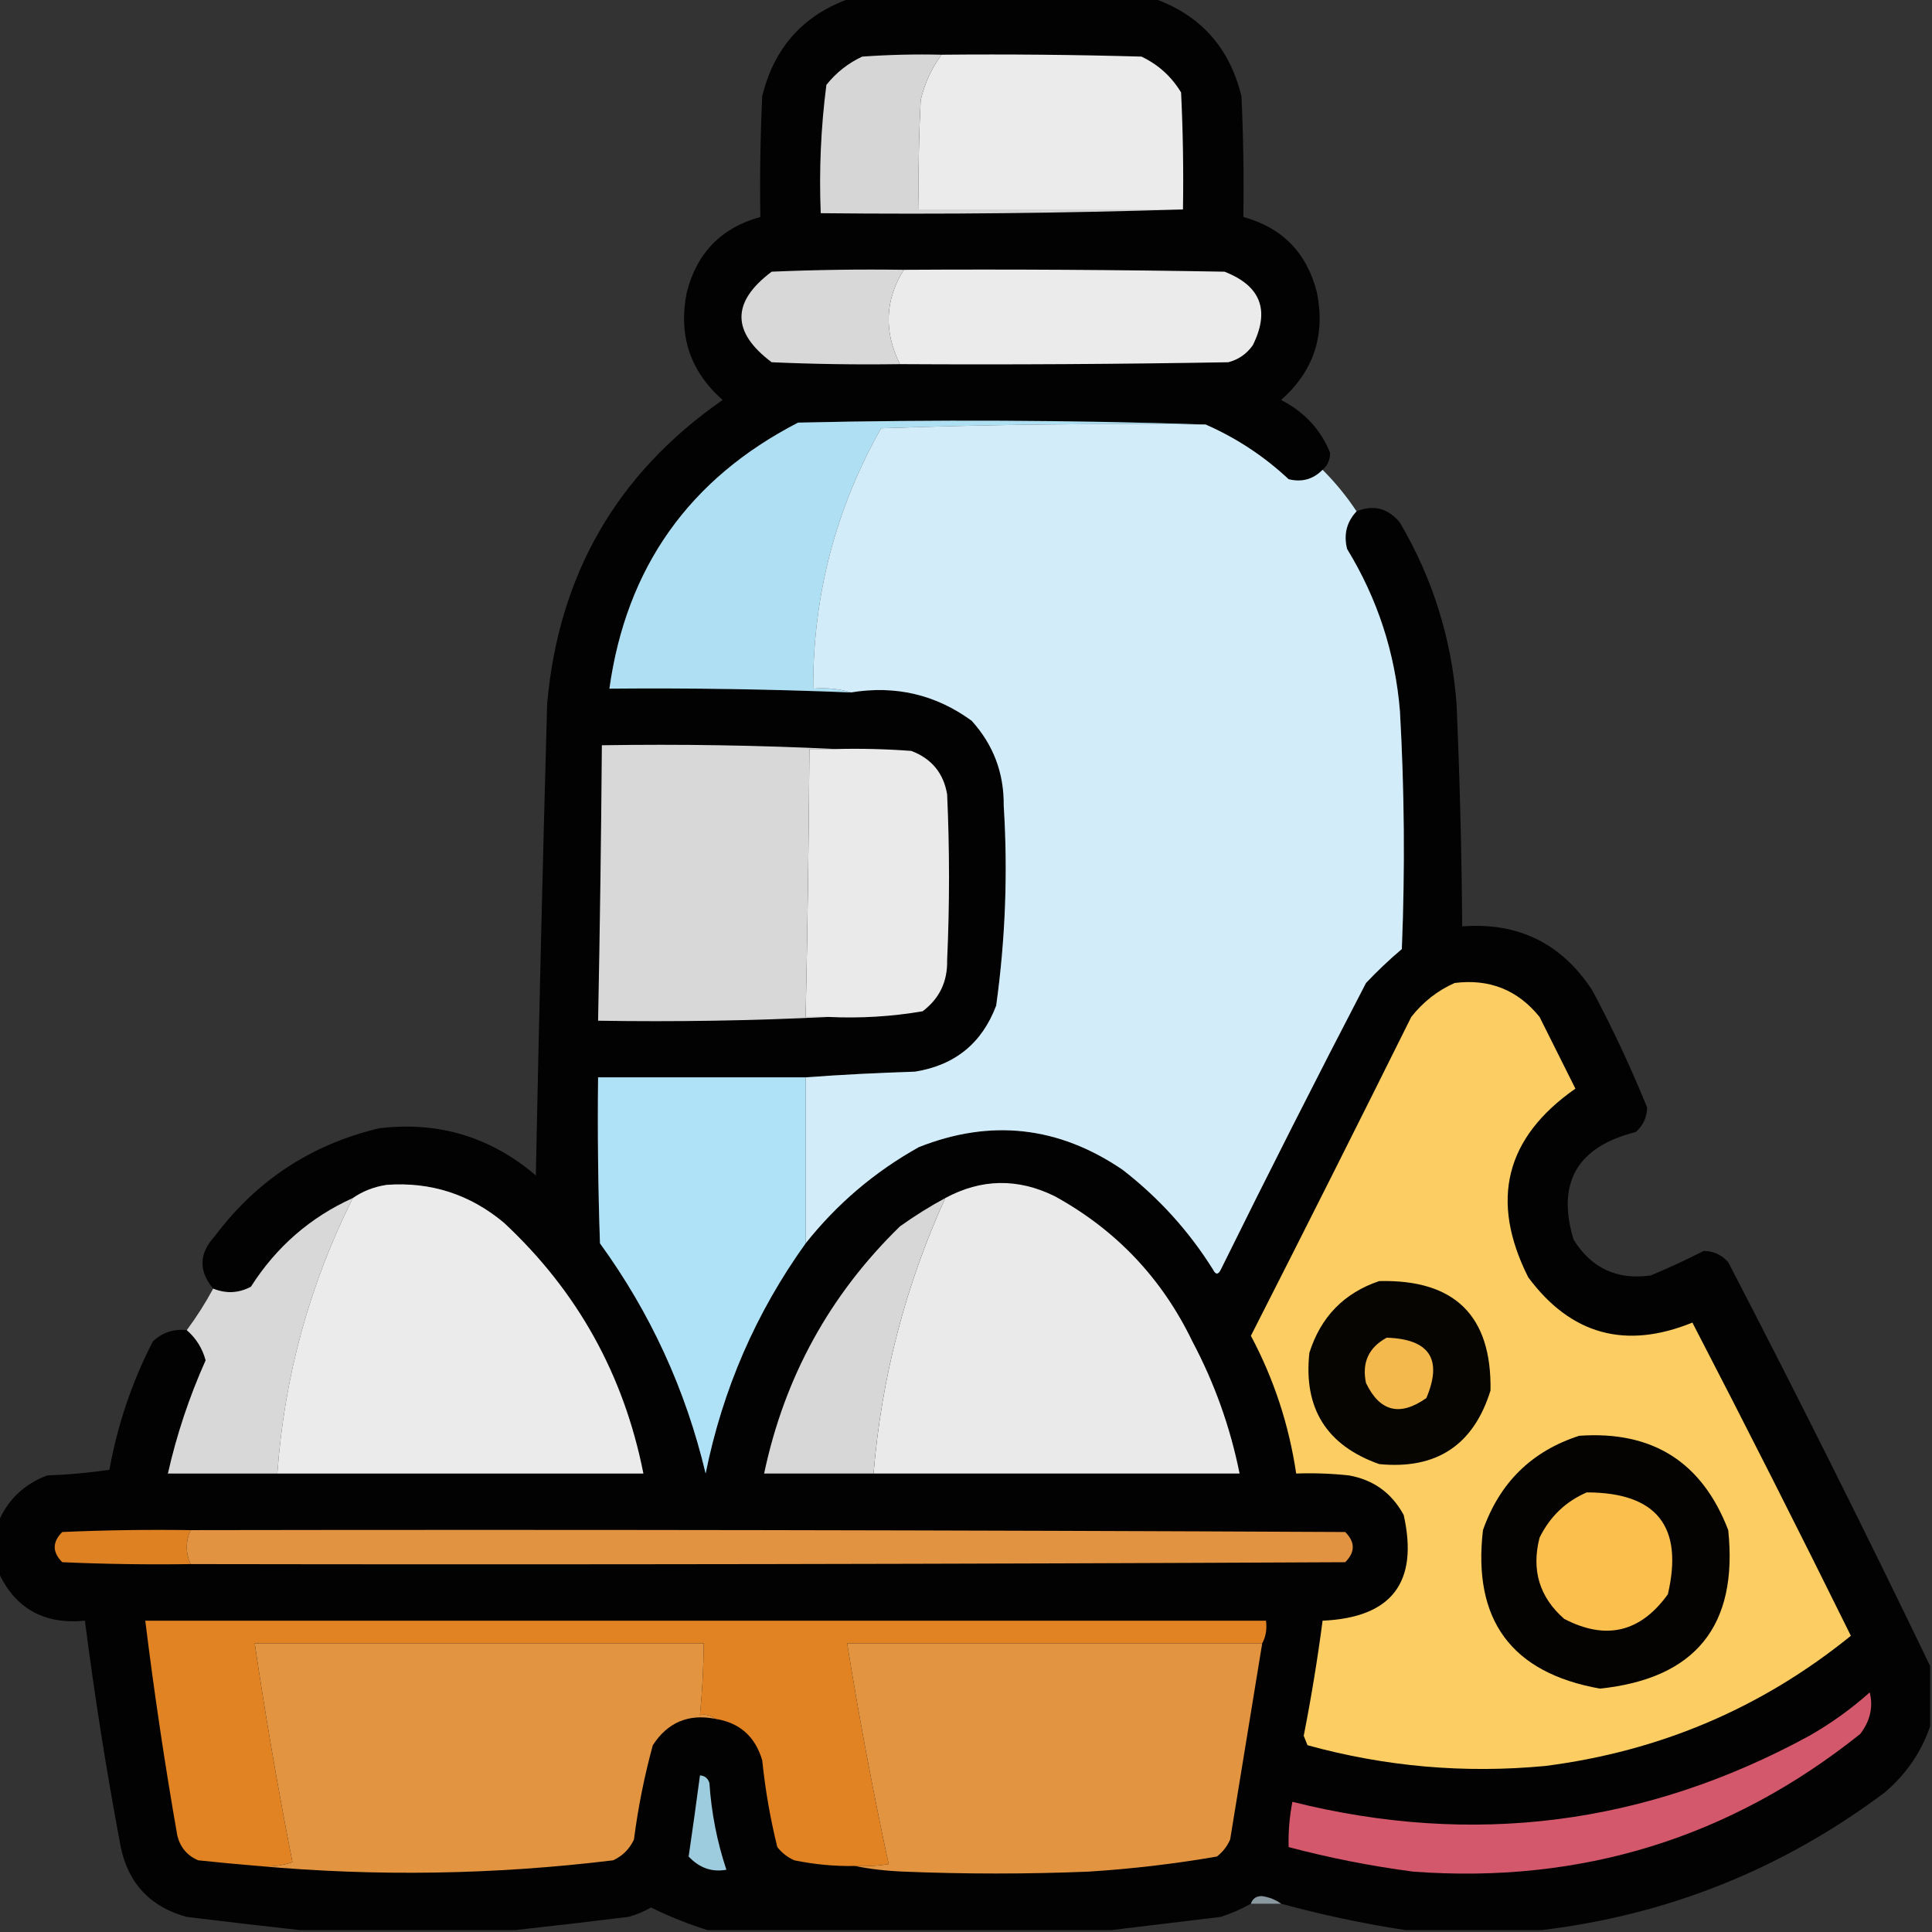 <?xml version="1.0" encoding="UTF-8"?>
<!DOCTYPE svg PUBLIC "-//W3C//DTD SVG 1.1//EN" "http://www.w3.org/Graphics/SVG/1.1/DTD/svg11.dtd">
<svg xmlns="http://www.w3.org/2000/svg" version="1.1" width="512px" height="512px" style="shape-rendering:geometricPrecision; text-rendering:geometricPrecision; image-rendering:optimizeQuality; fill-rule:evenodd; clip-rule:evenodd" xmlns:xlink="http://www.w3.org/1999/xlink">
<rect width="100%" height="100%" fill="#333333" stroke="none"/>
<g><path style="opacity:0.982" fill="#020202" d="M 225.5,-0.5 C 252.167,-0.5 278.833,-0.5 305.5,-0.5C 317.992,3.831 325.825,12.498 329,25.5C 329.5,36.161 329.667,46.828 329.5,57.5C 339.842,60.343 346.342,67.009 349,77.5C 351.283,88.884 348.117,98.384 339.5,106C 345.637,109.132 349.97,113.798 352.5,120C 352.475,121.876 351.809,123.376 350.5,124.5C 347.993,127.036 344.993,127.869 341.5,127C 334.995,120.914 327.662,116.081 319.5,112.5C 283.669,111.336 247.669,111.169 211.5,112C 182.648,126.875 165.981,150.375 161.5,182.5C 182.846,182.305 204.179,182.639 225.5,183.5C 237.322,181.565 247.989,184.065 257.5,191C 263.264,197.366 266.097,204.866 266,213.5C 267.115,231.253 266.448,248.919 264,266.5C 260.242,276.469 253.075,282.302 242.5,284C 232.813,284.306 223.147,284.806 213.5,285.5C 195.167,285.5 176.833,285.5 158.5,285.5C 158.333,300.17 158.5,314.837 159,329.5C 172.385,347.939 181.719,368.273 187,390.5C 191.505,368.169 200.338,347.836 213.5,329.5C 221.815,319.019 231.815,310.519 243.5,304C 262.542,296.453 280.542,298.453 297.5,310C 307.107,317.437 315.107,326.27 321.5,336.5C 322.167,337.833 322.833,337.833 323.5,336.5C 336.078,311.011 348.911,285.678 362,260.5C 365.015,257.317 368.182,254.317 371.5,251.5C 372.355,230.503 372.188,209.503 371,188.5C 369.74,173.053 365.073,158.72 357,145.5C 356.024,141.673 356.857,138.34 359.5,135.5C 364.031,133.675 367.864,134.675 371,138.5C 379.71,153.339 384.71,169.339 386,186.5C 386.855,206.159 387.355,225.826 387.5,245.5C 402.385,244.359 413.885,250.026 422,262.5C 427.391,272.613 432.224,282.947 436.5,293.5C 436.444,296.111 435.444,298.278 433.5,300C 417.974,303.899 412.474,313.399 417,328.5C 421.746,336.123 428.58,339.289 437.5,338C 442.319,335.977 446.985,333.81 451.5,331.5C 454.111,331.556 456.278,332.556 458,334.5C 476.407,369.98 494.24,405.646 511.5,441.5C 511.5,446.833 511.5,452.167 511.5,457.5C 509.141,464.361 505.141,470.195 499.5,475C 472.401,495.309 442.068,507.476 408.5,511.5C 396.5,511.5 384.5,511.5 372.5,511.5C 361.484,509.829 350.484,507.495 339.5,504.5C 338.088,503.467 336.422,502.801 334.5,502.5C 332.962,502.453 331.962,503.12 331.5,504.5C 328.976,505.927 326.31,507.094 323.5,508C 313.685,509.178 304.019,510.345 294.5,511.5C 258.833,511.5 223.167,511.5 187.5,511.5C 182.452,509.921 177.452,507.921 172.5,505.5C 170.615,506.609 168.615,507.443 166.5,508C 156.358,509.245 146.358,510.412 136.5,511.5C 117.5,511.5 98.5,511.5 79.5,511.5C 69.641,510.412 59.642,509.245 49.5,508C 39.888,505.389 34.055,499.222 32,489.5C 28.248,469.578 25.082,449.578 22.5,429.5C 11.642,430.576 3.975,426.243 -0.5,416.5C -0.5,412.167 -0.5,407.833 -0.5,403.5C 1.982,397.52 6.315,393.353 12.5,391C 18.083,390.809 23.583,390.309 29,389.5C 31.139,377.584 34.972,366.251 40.5,355.5C 43.028,353.126 46.028,352.126 49.5,352.5C 51.968,354.641 53.634,357.308 54.5,360.5C 50.165,370.172 46.832,380.172 44.5,390.5C 54.167,390.5 63.833,390.5 73.5,390.5C 105.833,390.5 138.167,390.5 170.5,390.5C 165.317,364.297 152.984,342.13 133.5,324C 124.496,316.5 114.162,313.167 102.5,314C 99.135,314.505 96.135,315.672 93.5,317.5C 82.221,322.605 73.221,330.439 66.5,341C 63.264,342.724 59.93,342.89 56.5,341.5C 52.553,336.781 52.719,332.114 57,327.5C 68.081,312.747 82.581,303.247 100.5,299C 116.188,297.119 130.022,301.286 142,311.5C 142.84,269.829 143.84,228.162 145,186.5C 148.024,152.264 163.524,125.431 191.5,106C 182.883,98.384 179.717,88.884 182,77.5C 184.658,67.009 191.158,60.343 201.5,57.5C 201.333,46.828 201.5,36.161 202,25.5C 205.175,12.498 213.008,3.831 225.5,-0.5 Z"/></g>
<g><path style="opacity:1" fill="#d6d6d6" d="M 249.5,14.5 C 246.876,18.084 245.043,22.084 244,26.5C 243.5,36.161 243.334,45.828 243.5,55.5C 266.833,55.5 290.167,55.5 313.5,55.5C 281.671,56.498 249.671,56.832 217.5,56.5C 217.044,45.065 217.544,33.731 219,22.5C 221.592,19.238 224.759,16.738 228.5,15C 235.492,14.5 242.492,14.334 249.5,14.5 Z"/></g>
<g><path style="opacity:1" fill="#ebebeb" d="M 249.5,14.5 C 267.17,14.333 284.836,14.5 302.5,15C 306.948,17.114 310.448,20.281 313,24.5C 313.5,34.828 313.666,45.161 313.5,55.5C 290.167,55.5 266.833,55.5 243.5,55.5C 243.334,45.828 243.5,36.161 244,26.5C 245.043,22.084 246.876,18.084 249.5,14.5 Z"/></g>
<g><path style="opacity:1" fill="#d8d8d8" d="M 239.5,71.5 C 234.52,79.54 234.186,87.874 238.5,96.5C 227.162,96.666 215.828,96.5 204.5,96C 193.833,88 193.833,80 204.5,72C 216.162,71.5 227.829,71.334 239.5,71.5 Z"/></g>
<g><path style="opacity:1" fill="#ebebeb" d="M 239.5,71.5 C 267.835,71.333 296.169,71.5 324.5,72C 334.117,75.737 336.617,82.237 332,91.5C 330.363,93.81 328.196,95.31 325.5,96C 296.502,96.5 267.502,96.667 238.5,96.5C 234.186,87.874 234.52,79.54 239.5,71.5 Z"/></g>
<g><path style="opacity:1" fill="#aedff3" d="M 319.5,112.5 C 290.826,112.167 262.159,112.5 233.5,113.5C 221.436,134.85 215.436,157.85 215.5,182.5C 219.042,182.187 222.375,182.521 225.5,183.5C 204.179,182.639 182.846,182.305 161.5,182.5C 165.981,150.375 182.648,126.875 211.5,112C 247.669,111.169 283.669,111.336 319.5,112.5 Z"/></g>
<g><path style="opacity:1" fill="#d2edf9" d="M 319.5,112.5 C 327.662,116.081 334.995,120.914 341.5,127C 344.993,127.869 347.993,127.036 350.5,124.5C 353.878,127.876 356.878,131.543 359.5,135.5C 356.857,138.34 356.024,141.673 357,145.5C 365.073,158.72 369.74,173.053 371,188.5C 372.188,209.503 372.355,230.503 371.5,251.5C 368.182,254.317 365.015,257.317 362,260.5C 348.911,285.678 336.078,311.011 323.5,336.5C 322.833,337.833 322.167,337.833 321.5,336.5C 315.107,326.27 307.107,317.437 297.5,310C 280.542,298.453 262.542,296.453 243.5,304C 231.815,310.519 221.815,319.019 213.5,329.5C 213.5,314.833 213.5,300.167 213.5,285.5C 223.147,284.806 232.813,284.306 242.5,284C 253.075,282.302 260.242,276.469 264,266.5C 266.448,248.919 267.115,231.253 266,213.5C 266.097,204.866 263.264,197.366 257.5,191C 247.989,184.065 237.322,181.565 225.5,183.5C 222.375,182.521 219.042,182.187 215.5,182.5C 215.436,157.85 221.436,134.85 233.5,113.5C 262.159,112.5 290.826,112.167 319.5,112.5 Z"/></g>
<g><path style="opacity:1" fill="#d8d8d8" d="M 221.5,198.5 C 219.167,198.5 216.833,198.5 214.5,198.5C 214.345,222.17 214.012,245.836 213.5,269.5C 215.5,269.5 217.5,269.5 219.5,269.5C 199.34,270.497 179.007,270.83 158.5,270.5C 158.98,246.169 159.313,221.836 159.5,197.5C 180.34,197.169 201.007,197.503 221.5,198.5 Z"/></g>
<g><path style="opacity:1" fill="#eaeaea" d="M 221.5,198.5 C 228.175,198.334 234.842,198.5 241.5,199C 246.876,201.04 250.043,204.873 251,210.5C 251.667,225.167 251.667,239.833 251,254.5C 251.123,260.146 248.956,264.646 244.5,268C 236.251,269.406 227.917,269.906 219.5,269.5C 217.5,269.5 215.5,269.5 213.5,269.5C 214.012,245.836 214.345,222.17 214.5,198.5C 216.833,198.5 219.167,198.5 221.5,198.5 Z"/></g>
<g><path style="opacity:1" fill="#fccd62" d="M 385.5,260.5 C 394.714,259.34 402.214,262.34 408,269.5C 411.167,275.833 414.333,282.167 417.5,288.5C 398.925,301.467 394.758,318.134 405,338.5C 416.283,353.705 430.783,357.705 448.5,350.5C 462.756,378.011 476.756,405.678 490.5,433.5C 466.919,452.613 439.919,464.113 409.5,468C 388.123,470.024 367.123,468.19 346.5,462.5C 346.167,461.667 345.833,460.833 345.5,460C 347.494,449.874 349.161,439.708 350.5,429.5C 368.815,428.689 375.981,419.355 372,401.5C 368.842,395.673 364.008,392.173 357.5,391C 352.845,390.501 348.179,390.334 343.5,390.5C 341.595,377.62 337.595,365.453 331.5,354C 345.787,325.927 359.953,297.76 374,269.5C 377.161,265.491 380.994,262.491 385.5,260.5 Z"/></g>
<g><path style="opacity:1" fill="#afe2f7" d="M 213.5,285.5 C 213.5,300.167 213.5,314.833 213.5,329.5C 200.338,347.836 191.505,368.169 187,390.5C 181.719,368.273 172.385,347.939 159,329.5C 158.5,314.837 158.333,300.17 158.5,285.5C 176.833,285.5 195.167,285.5 213.5,285.5 Z"/></g>
<g><path style="opacity:1" fill="#ebebeb" d="M 73.5,390.5 C 75.345,364.78 82.012,340.447 93.5,317.5C 96.135,315.672 99.135,314.505 102.5,314C 114.162,313.167 124.496,316.5 133.5,324C 152.984,342.13 165.317,364.297 170.5,390.5C 138.167,390.5 105.833,390.5 73.5,390.5 Z"/></g>
<g><path style="opacity:1" fill="#eaeaea" d="M 231.5,390.5 C 233.613,365.046 239.947,340.713 250.5,317.5C 260.045,312.35 269.712,312.183 279.5,317C 295.774,325.941 307.941,338.774 316,355.5C 321.876,366.579 326.042,378.246 328.5,390.5C 296.167,390.5 263.833,390.5 231.5,390.5 Z"/></g>
<g><path style="opacity:1" fill="#d7d7d7" d="M 250.5,317.5 C 239.947,340.713 233.613,365.046 231.5,390.5C 221.833,390.5 212.167,390.5 202.5,390.5C 207.884,364.969 219.884,343.136 238.5,325C 242.36,322.239 246.36,319.739 250.5,317.5 Z"/></g>
<g><path style="opacity:1" fill="#d8d8d8" d="M 93.5,317.5 C 82.012,340.447 75.345,364.78 73.5,390.5C 63.833,390.5 54.167,390.5 44.5,390.5C 46.832,380.172 50.165,370.172 54.5,360.5C 53.634,357.308 51.968,354.641 49.5,352.5C 52.069,349.039 54.403,345.372 56.5,341.5C 59.93,342.89 63.264,342.724 66.5,341C 73.221,330.439 82.221,322.605 93.5,317.5 Z"/></g>
<g><path style="opacity:1" fill="#070502" d="M 365.5,339.5 C 385.511,339.012 395.344,348.679 395,368.5C 390.505,382.984 380.672,389.484 365.5,388C 351.562,383.058 345.395,373.225 347,358.5C 350.017,348.984 356.184,342.651 365.5,339.5 Z"/></g>
<g><path style="opacity:1" fill="#f4b94c" d="M 367.5,354.5 C 378.847,354.88 382.347,360.213 378,370.5C 370.991,375.448 365.658,374.115 362,366.5C 360.873,361.089 362.707,357.089 367.5,354.5 Z"/></g>
<g><path style="opacity:1" fill="#050301" d="M 418.5,380.5 C 437.914,379.117 451.081,387.45 458,405.5C 460.647,430.851 449.313,444.851 424,447.5C 400.56,443.318 390.227,429.318 393,405.5C 397.443,392.889 405.943,384.555 418.5,380.5 Z"/></g>
<g><path style="opacity:1" fill="#fbbf4e" d="M 420.5,395.5 C 439.033,395.527 446.199,404.527 442,422.5C 434.725,432.61 425.558,434.777 414.5,429C 407.963,423.245 405.797,416.078 408,407.5C 410.744,401.921 414.911,397.921 420.5,395.5 Z"/></g>
<g><path style="opacity:1" fill="#de8123" d="M 50.5,405.5 C 49.167,408.5 49.167,411.5 50.5,414.5C 39.162,414.667 27.828,414.5 16.5,414C 13.833,411.333 13.833,408.667 16.5,406C 27.828,405.5 39.162,405.333 50.5,405.5 Z"/></g>
<g><path style="opacity:1" fill="#e29341" d="M 50.5,405.5 C 152.501,405.333 254.501,405.5 356.5,406C 359.167,408.667 359.167,411.333 356.5,414C 254.501,414.5 152.501,414.667 50.5,414.5C 49.167,411.5 49.167,408.5 50.5,405.5 Z"/></g>
<g><path style="opacity:1" fill="#e18323" d="M 334.5,435.5 C 297.833,435.5 261.167,435.5 224.5,435.5C 227.659,455.125 231.326,474.625 235.5,494C 232.518,494.498 229.518,494.665 226.5,494.5C 221.113,494.595 215.78,494.095 210.5,493C 208.714,492.215 207.214,491.049 206,489.5C 204.13,481.956 202.797,474.289 202,466.5C 200.132,460.159 195.965,456.492 189.5,455.5C 188.432,454.566 187.099,454.232 185.5,454.5C 186.11,448.185 186.443,441.851 186.5,435.5C 146.833,435.5 107.167,435.5 67.5,435.5C 70.367,454.898 73.7,474.231 77.5,493.5C 74.572,494.484 71.572,494.817 68.5,494.5C 63.167,494.067 57.834,493.567 52.5,493C 49.619,491.749 47.786,489.583 47,486.5C 43.681,467.563 40.848,448.563 38.5,429.5C 137.5,429.5 236.5,429.5 335.5,429.5C 335.795,431.735 335.461,433.735 334.5,435.5 Z"/></g>
<g><path style="opacity:1" fill="#e39441" d="M 189.5,455.5 C 182.418,454.125 176.918,456.458 173,462.5C 170.766,470.682 169.1,479.016 168,487.5C 166.833,490 165,491.833 162.5,493C 131.055,496.829 99.722,497.329 68.5,494.5C 71.572,494.817 74.572,494.484 77.5,493.5C 73.7,474.231 70.367,454.898 67.5,435.5C 107.167,435.5 146.833,435.5 186.5,435.5C 186.443,441.851 186.11,448.185 185.5,454.5C 187.099,454.232 188.432,454.566 189.5,455.5 Z"/></g>
<g><path style="opacity:1" fill="#e29441" d="M 334.5,435.5 C 331.669,452.825 328.836,470.159 326,487.5C 325.215,489.286 324.049,490.786 322.5,492C 311.282,493.942 299.949,495.275 288.5,496C 272.167,496.667 255.833,496.667 239.5,496C 234.981,495.825 230.647,495.325 226.5,494.5C 229.518,494.665 232.518,494.498 235.5,494C 231.326,474.625 227.659,455.125 224.5,435.5C 261.167,435.5 297.833,435.5 334.5,435.5 Z"/></g>
<g><path style="opacity:1" fill="#d4586b" d="M 495.5,448.5 C 496.453,452.374 495.62,456.041 493,459.5C 458.418,487.135 418.918,499.302 374.5,496C 363.34,494.535 352.34,492.368 341.5,489.5C 341.395,485.452 341.728,481.452 342.5,477.5C 390.442,489.484 436.109,483.651 479.5,460C 485.294,456.691 490.627,452.858 495.5,448.5 Z"/></g>
<g><path style="opacity:1" fill="#9eccdf" d="M 185.5,470.5 C 186.75,470.577 187.583,471.244 188,472.5C 188.522,480.386 190.022,488.053 192.5,495.5C 188.676,496.199 185.343,495.032 182.5,492C 183.547,484.84 184.547,477.673 185.5,470.5 Z"/></g>
<g><path style="opacity:0.587" fill="#c7e1ec" d="M 339.5,504.5 C 336.833,504.5 334.167,504.5 331.5,504.5C 331.962,503.12 332.962,502.453 334.5,502.5C 336.422,502.801 338.088,503.467 339.5,504.5 Z"/></g>
</svg>
